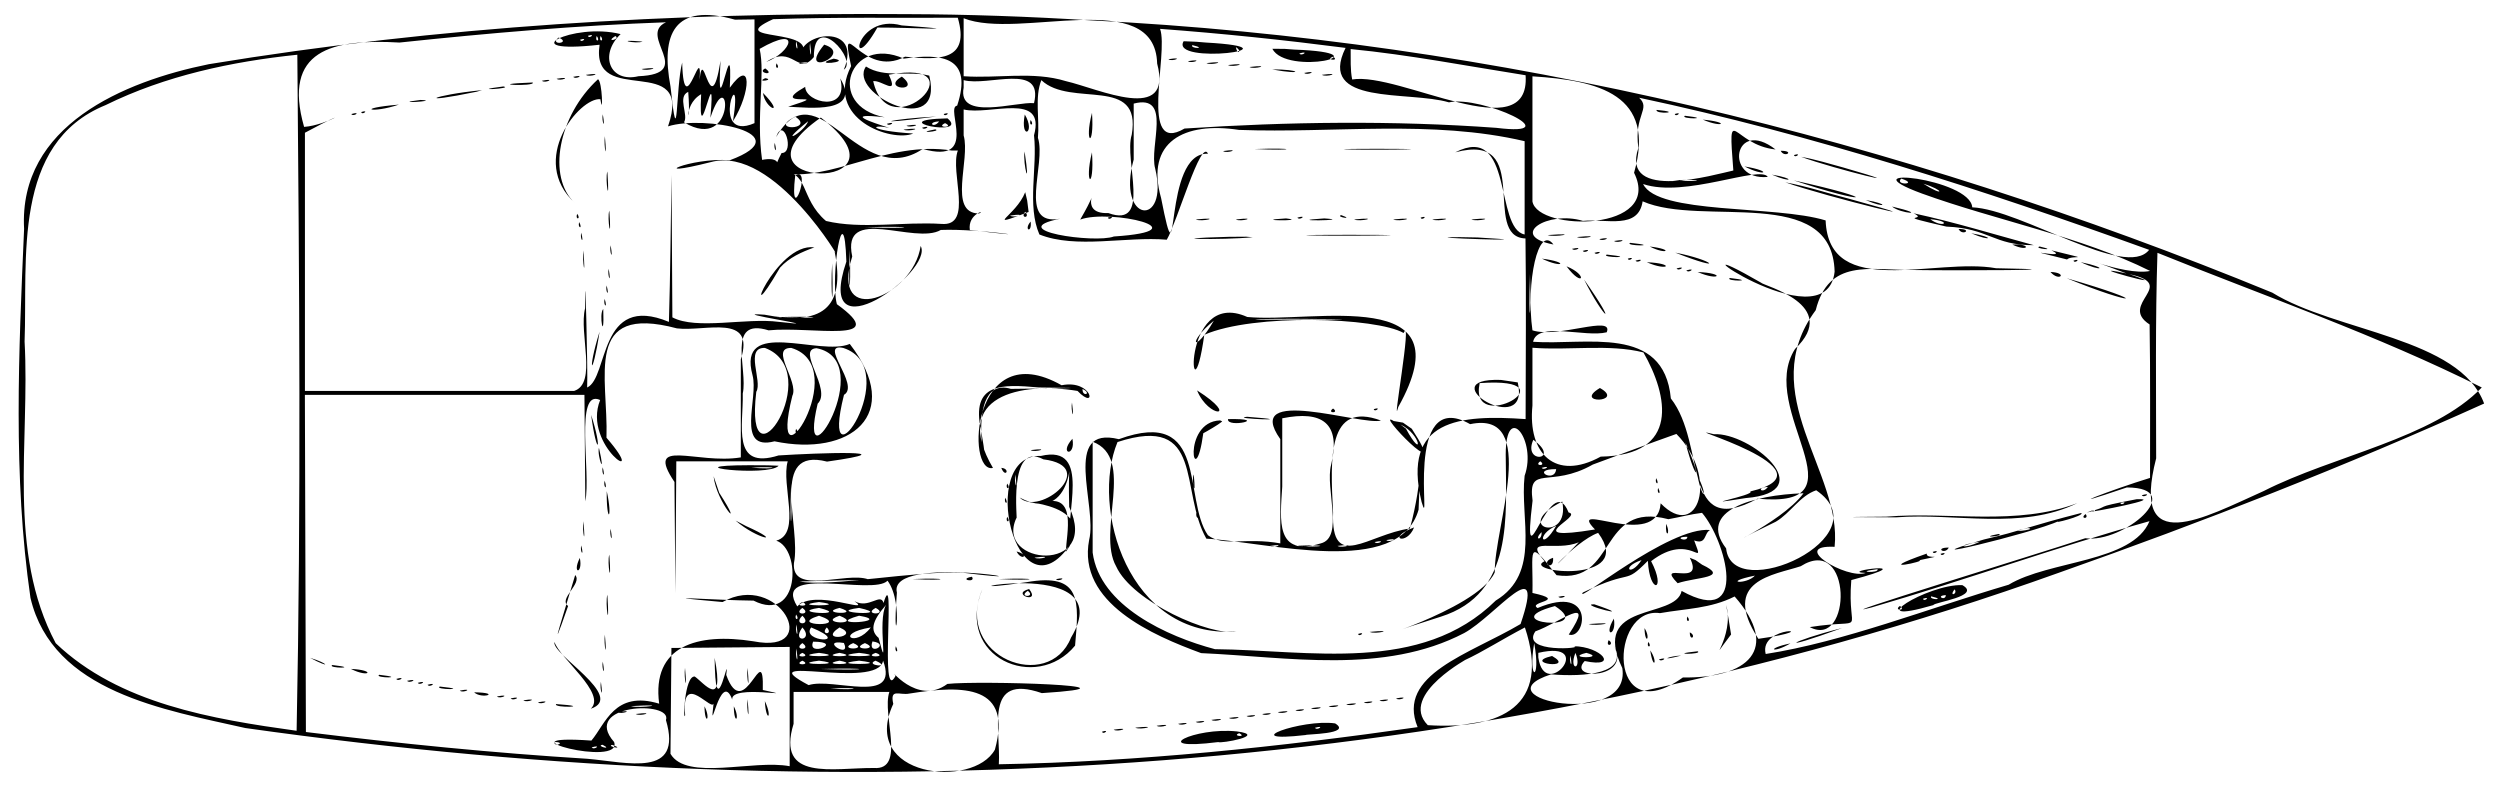 <?xml version="1.0" encoding="UTF-8" standalone="no"?>
<!-- Created with Inkscape (http://www.inkscape.org/) -->

<svg
   version="1.1"
   id="svg3333"
   width="1279"
   height="404"
   viewBox="0 0 1279 404"
   sodipodi:docname="BlankB473.svg"
   inkscape:version="1.1.2 (0a00cf5339, 2022-02-04)"
   xmlns:inkscape="http://www.inkscape.org/namespaces/inkscape"
   xmlns:sodipodi="http://sodipodi.sourceforge.net/DTD/sodipodi-0.dtd"
   xmlns="http://www.w3.org/2000/svg"
   xmlns:svg="http://www.w3.org/2000/svg">
  <defs
     id="defs3337" />
  <sodipodi:namedview
     id="namedview3335"
     pagecolor="#ffffff"
     bordercolor="#666666"
     borderopacity="1.0"
     inkscape:pageshadow="2"
     inkscape:pageopacity="0.0"
     inkscape:pagecheckerboard="0"
     showgrid="false"
     inkscape:zoom="1.7050174"
     inkscape:cx="121.40638"
     inkscape:cy="182.40283"
     inkscape:window-width="1920"
     inkscape:window-height="1008"
     inkscape:window-x="1920"
     inkscape:window-y="0"
     inkscape:window-maximized="1"
     inkscape:current-layer="g3339" />
  <g
     inkscape:label="Image"
     id="g3339"
     style="display:inline">
    <path
       id="path3362"
       style="display:inline;fill:#000000"
       d="M 463.936,7.23 C 344.494,6.338 224.697,13.392 106.798,32.847 63.409,41.643 9.46,64.232 12.327,117.098 c -2.738,62.763 -5.775,126.45 3.26,188.775 11.356,48.318 68.915,57.257 109.913,66.586 309.715,43.854 632.109,26.705 928.06,-79.53 73.487,-25.943 146.37,-54.413 217.319,-86.478 -12.461,-33.8 -75.883,-36.648 -108.374,-56.73 C 970.275,70.759 765.734,20.702 557.866,10.4 526.593,8.467 495.27,7.328 463.936,7.23 Z M 490,9.078 C 496.416,31.123 480.496,30.831 463.037,29 440.885,40.81 429.252,5.063 435.43,33.822 421.604,60.848 456.17,72.963 467.229,68.311 443.829,66.831 445.106,63.347 454.912,65.405 446.455,62.726 430.422,57.496 452.635,60 c -30.835,-5.955 -17.966,-42.463 9.787,-30 19.997,-2.931 35.395,-0.643 27.262,24.051 -6.493,0.754 11.544,30.349 -17.616,22.154 -32.876,21.927 -53.691,-42.728 -75.033,-6.025 3.875,-11.263 9.734,8.293 2.828,8.102 -8.902,16.988 6.336,0.467 -9.979,3.506 -3.15,-22.195 1.696,-43.716 -1.25,-56.787 21.89,-12.527 16.208,1.788 3.365,6.699 13.619,-9.256 16.058,7.502 24.367,-2.507 -0.051,-23.873 22.757,1.609 15.326,6.465 C 441.722,11.769 408.743,16.036 409.393,29.312 421.003,13.558 369.033,21.915 395.5,9.816 426.981,8.709 458.503,9.23 490,9.078 Z m 3,0.252 C 521.34,20.682 590.898,-7.348 592,32.52 600.266,63.564 561.99,45.338 545.336,41.521 528.501,36.315 510.392,40.224 493,39 c 0,-9.89 0,-19.78 0,-29.67 z M 386,9.92 C 386,27.613 386,45.307 386,63 361.983,73.459 380.596,26.41 375.008,62 384.259,47.2 384.87,28.823 373.37,44.87 375.042,9.58 366.307,70.416 368.629,31.094 362.987,66.319 359.389,15.29 357.5,46 360.584,13.14 349.955,66.578 349,32 345.631,44.806 347,81.675 343.019,44.221 338.072,17.684 344.613,1.228 376.034,10.064 379.356,10.016 382.678,9.968 386,9.92 Z M 340.732,11.4 C 325.807,18.225 356.423,37.749 326.607,39 c -14.487,3.492 -20.294,-10.831 -9.105,-21.555 -24.564,-6.198 -56.543,10.59 -10.752,5.443 -4.955,33.046 48.51,2.757 35.008,41.76 18.273,-5.868 68.609,3.549 31.619,17.334 -20.606,-1.571 -44.123,9.678 -9.695,0.945 32.81,-8.97 68.795,54.364 63.308,45.716 5.953,29.661 -7.129,37.975 -35.86,32.358 -22.261,-1.658 38.008,7.146 7.27,3.662 -16.661,-2.214 -42.015,4.269 -54.415,-2.304 -0.146,-24.286 -0.291,-48.572 -0.435,-72.858 -0.428,25.059 -0.586,50.126 -1.33,75.178 -36.187,-15.051 -30.722,28.547 -41.834,33.572 0.462,-7.518 -1.262,-72.625 -1.044,-40.539 -3.298,12.663 6.372,38.397 -5.625,42.289 -45.905,0 -91.81,0 -137.716,0 0,-44.031 0,-88.061 0,-132.092 27.268,-14.715 11.876,-3.842 -0.428,-2.99 C 144.335,25.55 169.935,19.77 204.384,21.766 249.705,16.97 295.183,13.008 340.732,11.4 Z M 461.312,13 C 437.179,6.39 433.409,41.353 448.872,14.093 464.733,14.016 500.555,15.934 461.312,13 Z M 593.5,14.764 c 31.714,2.361 63.356,5.661 94.895,9.736 -14.746,29.705 32.215,21.742 52.877,27.865 16.624,-3.648 62.669,17.813 24.202,13.034 C 712.552,61.542 658.875,62.283 606,65.762 582.383,79.686 598.023,27.498 593.5,14.764 Z m -292.688,3.553 c 4.383,-1.431 0.431,1.928 0,0 z m 4.467,0.062 c 2.204,2.951 -1.216,3.297 0,0 z m 2,0 c 2.204,2.951 -1.216,3.297 0,0 z m 7.539,0.057 c 3.027,1.593 -5.747,3.646 0,0 z m -29.006,0.762 c 6.873,3.013 -5.268,4.157 0,0 z m 11,1.119 c 4.383,-1.431 0.431,1.928 0,0 z m 110.555,0.727 c 1.663,6.61 -0.855,3.127 0,0 z m 198.182,0.047 c -7.358,12.346 62.713,3.516 11.363,0.674 l -4.946,-0.409 -6.417,-0.265 z m -276.82,0.18 c -15.401,-1.361 -3.226,1.391 0,0 z m 85.693,0.654 c 1.505,11.201 -0.807,3.949 0,0 z m 7.24,0.92 c -14.558,17.625 15.716,4.886 0,0 z M 610,23.086 c 8.248,1.937 -1.418,1.901 0,0 z m 22.27,1.025 c 3.501,2.215 0.628,4.205 0,0 z m 18.656,0.854 c 7.28,14.032 59.583,2.156 11.211,0.405 l -4.988,-0.374 -6.223,-0.031 z M 691,25.096 c 29.943,2.928 59.709,8.711 89.5,13.404 2.594,38.223 -64.573,-1.852 -88.732,2.158 C 690.758,35.505 691.065,30.292 691,25.096 Z m -26.25,2.242 c 5.507,-1.622 1,1.749 0,0 z M 152.115,28 C 153.102,143.264 154.073,258.638 151.75,373.867 108.739,367.889 60.993,360.064 28.505,329.056 3.479,282.012 15.397,225.96 12.576,174.697 14.175,132.632 6.023,73.308 54.047,53.757 84.621,38.726 118.416,31.516 152.115,28 Z m 529.943,1 c 3.58,2.596 -4.736,1.523 0,0 z M 426.5,30 c -12.874,3.899 10.051,1.733 0,0 z m 171.262,0.293 c 1.814,1.544 8.768,-1.455 0,0 z m 10,1 c 1.814,1.544 8.768,-1.455 0,0 z m 9.488,0.99 c 2.407,1.48 12.204,-1.464 0,0 z m -208.488,0.01 c 8.768,-1.455 1.814,1.544 0,0 z m -11.482,0.086 c -1.216,3.297 2.205,2.951 0,0 z m 230.971,0.904 c 2.407,1.48 12.204,-1.464 0,0 z m -185.223,0.742 c -9.708,13.861 40.475,37.973 32.381,4.672 -10.612,-2.672 -22.795,1.425 -32.381,-4.672 z M 639.25,34.283 c 2.407,1.48 12.204,-1.464 0,0 z M 391.5,35 c -4.747,2.293 5.684,4.105 0,0 z m -63.25,0.283 c 2.407,1.48 12.204,-1.464 0,0 z m 322.652,0.264 c 17.11,3.094 14.176,-0.226 0,0 z M 667.25,37.311 c 1.487,1.607 7.745,-1.555 0,0 z m -212.557,0.91 c 47.787,-8.857 0.09,38.769 -7.967,3.303 4.254,-0.711 13.358,8.015 7.967,-3.303 z m 221.57,0.062 c 2.299,1.477 10.973,-1.42 0,0 z M 299.75,38.295 c 1.951,1.532 9.976,-1.505 0,0 z M 784,39.051 c 33.977,2.122 63.423,9.369 51.989,49.344 C 850.994,118.611 786.785,118.564 784,103.073 c 0,-21.341 0,-42.682 0,-64.023 z m -322.619,0.146 c -11.28,6.469 10.673,8.433 0,0 z m -168.111,0.109 c 1.28,1.658 6.591,-1.48 0,0 z M 391.5,40 c -5.247,2.374 5.282,0.864 0,0 z m 38.373,0.115 c 4.569,17.702 -17.784,12.588 -17.938,4.314 -20.366,11.574 17.005,1.966 -8.68,10.157 10.729,0.516 37.541,3.743 26.617,-14.471 z m -145.111,0.178 c 1.814,1.544 8.768,-1.455 0,0 z m 21.164,0.252 c -20.31,18.666 -26.261,50.082 -11.739,63.392 -24.159,-22.095 2.424,-54.27 12.964,-53.187 1.431,9.855 1.046,-9.144 -1.225,-10.205 z M 493,41 c 12.535,3.394 41.065,-9.209 36,11.784 -8.889,-0.931 -39.315,9.267 -36,-7.927 v -2.642 z m 39.75,0.002 C 547.824,55.327 584.238,38.308 579,68.91 574.875,82.035 589.416,117.14 567.023,109 c -17.798,0.783 -0.797,-20.097 -14.382,3.338 15.095,-5.614 63.569,5.577 17.21,8.65 -9.569,3.658 -57.178,-3.137 -27.422,-9.101 -22.24,4.1 -6.977,-28.048 -11.428,-41.387 C 531.905,60.97 529.27,49.75 532.75,41.002 Z m -255.5,0.309 c 1.487,1.607 7.745,-1.555 0,0 z m -4.75,0.889 c -27.039,1.015 2.044,2.27 0,0 z m -15,2.033 c -19.29,2.461 5.875,1.033 0,0 z m -10.889,1.877 c -26.049,2.593 -34.704,7.464 -2.719,0.801 z M 352.098,47 c 1.769,22.306 -3.826,7.137 6.605,1.194 -1.683,33.514 7.838,-23.488 4.72,12.079 10.029,-30.678 13.954,18.683 -13.507,2.315 C 352.432,58.85 346.331,49.515 352.098,47 Z m 38.246,0.539 c 1.075,8.343 11.776,12.103 0,0 z M 838.582,50 C 927.453,68.965 1014.127,96.947 1099.5,127.822 1087.405,143.179 1034.304,107.172 1009,106.068 1008.07,91.287 943.114,84.273 983.327,99.037 1021.605,112.906 1064.797,121.015 1100,138.621 c -13.6,2.903 -47.292,-12.279 -12.114,1.27 -28.043,-5.87 29.33,9.728 1.505,0.384 25.541,5.388 -5.941,15.229 10.348,25.721 0.434,26.165 0.168,52.336 0.225,78.504 -19.335,5.902 -50.585,18.009 -11.875,4.877 31.533,0.165 -1.692,28.727 -21.261,25.984 -24.495,8.107 -136.623,42.456 -109.303,35.402 47.599,-13.883 94.558,-30.833 142.159,-44.137 -8.752,21.232 -51.376,19.988 -72.045,32.515 -40.784,12.013 -84.579,29.247 -124.31,35.442 -3.856,-15.215 33.534,-12.933 -3.75,-7.762 -19.608,-30.036 8.086,-32.621 21.668,-37.141 26.53,-16.753 26.323,42.65 4.624,31.139 30.843,-4.813 18.849,5.397 21.253,-24.055 39.512,-10.466 -8.176,-4.267 7.375,-3.645 -9.595,3.503 -39.491,-14.422 -15.912,-13.375 4.013,-38.041 -41.245,-78.52 -9.662,-121.053 6.658,-26.463 27.488,-20.528 49.234,-20.559 20.651,0.365 95.699,0.063 42.987,-0.906 -31.064,-5.608 -85.56,16.399 -87.154,-24.455 -25.746,-7.9 -85.856,-2.949 -93.374,-18.619 21.44,7.301 59.896,-9.831 63.789,-3.636 -22.594,2.129 -17.468,-30.635 3.974,-14.046 -22.088,-2.294 -24.456,-25.778 -21.603,10.765 -8.885,1.878 -57.902,16.386 -48.584,-11.579 C 835.815,58.711 844.726,55.768 838.582,50 Z m -623.391,1.129 c -17.311,2.123 11.16,0.533 0,0 z M 580,53 c 19.875,-5.113 7.766,21.757 11,33.284 7.301,30.363 -20.112,27.934 -11,-4.677 C 580,72.072 580,62.536 580,53 Z m -375.924,0.518 c -23.112,1.946 -13.762,4.708 0,0 z M 493,56 c 13.221,3.183 42.136,-9.329 36,13.211 1.809,16.57 -3.664,35.976 2.75,50.752 18.829,7.506 44.386,0.881 65.174,2.672 C 602.286,113.564 614.45,70.387 618,78.656 594.267,77.444 603.998,152.021 594.016,101.313 585.799,72.513 605.894,62.135 633.833,66.459 682.398,68.267 732.386,61.069 780,72.232 c 0,15.91 0,31.819 0,47.729 -15.486,-3.047 -5.551,-57.427 -35.5,-42.023 40.387,-10.815 12.952,43.273 35.936,44.062 0.444,30.8 0.068,61.607 0.064,92.41 -33.694,-2.346 -63.463,0.033 -53.219,42.362 5.641,19.198 -9.86,-59.501 24.842,-39.772 35.67,-7.471 12.192,53.185 12.592,75.789 -8.51,19.997 -82.098,39.816 -27.592,22.707 37.526,-11.851 33.333,-51.35 33.199,-82.94 0.037,-27.762 16.175,-7.221 9.671,10.866 -2.526,22.089 8.56,49.686 -14.766,63.828 -38.23,37.663 -95.491,25.337 -143.666,24.867 C 597.293,325.709 562.605,309.979 559,282.685 c 0,-18.895 0,-37.79 0,-56.685 22.141,8.329 1.902,45.757 12.02,63.75 8.244,18.179 48.448,35.868 61.48,33.312 -55.56,3.866 -74.68,-63.509 -60.782,-96.914 44.738,-14.608 31.56,24.97 45.454,49.439 30.781,1.543 98.556,20.44 108.572,-14.834 1.389,-40.306 2.455,-14.646 -4.485,9.64 -21.312,2.956 -40.358,22.353 -39.259,-8.248 -1.458,-27.916 -2.916,-57.13 24.5,-47.004 -9.622,2.837 -71.313,-18.485 -51.5,9.516 0,17.78 0,35.561 0,53.341 -17.675,-3.224 -29.234,1.923 -37.045,-4.195 -12.844,-18.721 0.441,-65.893 -45.551,-49.121 -29.501,-7.27 -10.848,34.228 -15.201,51.526 -6.197,32.21 32.643,48.869 57.297,57.929 44.368,1.952 93.487,11.156 134.588,-10.271 15.94,-8.688 42.013,-43.263 28.828,-4.615 -26.007,15.403 -63.742,25.821 -52.667,52.755 C 654.274,382.164 582.725,389.725 511,391 c 1.128,-17.843 -7.959,-46.774 22,-36.402 58.933,-3.812 -32.687,-6.499 -48.324,-4.705 -15.838,11.734 -30.697,-9.916 -26.491,-4.143 -8.498,16.076 0.41,-58.985 -6.174,-37.258 -1.469,-5.457 -7.466,3.219 -14.876,-0.939 9.787,7.073 -20.653,-6.725 -29.261,2.697 -13.342,-21.567 38.822,-5.353 46.196,-13.168 8.985,12.157 2.071,41.38 4.784,6.091 -5.044,-20.591 91.262,-3.079 33.825,-10.162 -24.718,-1.149 -67.733,7.455 -83.538,4.48 8.271,-0.341 44.302,-0.904 35.075,-1.106 -11.341,-4.099 -39.385,8.397 -38.038,-8.313 3.839,-18.172 -12.997,-59.605 16.933,-51.916 43.55,-6.183 -5.069,-4.422 -24.801,-3.158 C 374.02,240.618 380.378,217.588 380,201.293 382.725,188.851 371.302,162.26 393.211,169 c 21.747,-2.214 63.69,7.387 34.93,-13.375 -3.589,-13.955 3.687,-58.318 4.859,-21.772 -16.986,49.929 45.056,4.765 38.01,-8.015 -3.913,26.454 -46.688,42.527 -35.01,5.378 -5.717,-26.791 31.988,-5.748 45.324,-13.571 20.006,-0.829 57.536,5.198 14.839,0.036 -1.194,-8.47 8.844,-10.46 4.696,-8.446 C 484.746,109.015 496.563,81.689 493,69.289 493,64.859 493,60.43 493,56 Z m 354.5,0.219 c -0.845,2.425 14.491,1.316 0,0 z m -662.688,1.098 c 0.431,1.928 4.383,-1.431 0,0 z m 373.854,0.391 c -4.165,15.891 1.311,18.647 0,0 z m -75.854,0.609 c 0.431,1.928 4.383,-1.431 0,0 z m 374,0 c 0.431,1.928 4.383,-1.431 0,0 z M 179.75,58.338 c 1,1.749 5.507,-1.622 0,0 z m 128.65,0.145 c -0.824,3.49 1.55,8.939 0,0 z m 215.875,0.088 c -2.538,13.579 5.856,9.674 0,0 z M 862,59.219 c -2.927,1.793 15.244,1.754 0,0 z m -383,0.398 c -22.766,1.069 -37.884,4.912 0,0 z m -72.174,0.047 c 10.724,7.007 -14.751,7.451 0,0 z m 13.107,0.49 c 51.485,39.465 -52.818,36.716 0,0 z m 64.828,0.398 c -34.638,0.782 11.726,10.071 0,0 z m 386.389,0.643 c 10.139,4.446 14.328,1.333 0,0 z M 527.279,61.379 c -1.216,3.297 2.205,2.951 0,0 z m -113.826,0.625 c -2.026,5.85 -16.989,13.717 0,0 z m 67.014,0.109 c -2.887,3.919 -6.43,0.258 0,0 z M 483.5,63 c 5.269,2.479 -5.269,2.479 0,0 z m -29.75,0.338 c 1,1.749 5.507,-1.622 0,0 z m 10,0.957 c 1.951,1.532 9.976,-1.505 0,0 z m 8,1.043 c 1,1.749 5.507,-1.622 0,0 z m 6.75,0.832 c -11.65,2.257 3.721,1.128 0,0 z m -16.25,0.113 c 2.407,1.48 12.204,-1.464 0,0 z m -152.801,3.381 c -0.749,5.343 1.379,14.375 0,0 z m 86.918,3.379 c -0.855,3.127 1.663,6.61 0,0 z M 687.25,76.252 c 4.178,0.809 62.764,-0.051 17.75,-0.123 l -9.457,0.031 z m -45.5,0.004 c 21.816,0.98 21.886,-0.801 0,0 z M 490.045,77 c -4.263,11.066 8.274,39.072 -8.471,37.548 -19.377,-1.214 -40.885,2.841 -58.997,-1.501 -13.68,-11.622 -8.629,-26.608 -23.465,-24.648 25.618,5.196 54.449,-16.649 87.803,-11.39 l 2.642,-0.007 z M 911,77.141 c 1.936,3.915 7.603,-0.042 0,0 z m -285.25,0.154 c 1.951,1.532 9.976,-1.505 0,0 z M 524.18,77.5 c -1.051,6.828 3.273,21.542 0,0 z m 34.475,0.414 c -4.152,16.776 1.374,19.745 0,0 z m 359.158,1.402 c 0.431,1.928 4.383,-1.431 0,0 z m 3.615,0.922 c 17.363,6.322 63.707,17.61 21.508,5.427 -7.14,-1.912 -14.208,-4.164 -21.508,-5.427 z M 892.5,85.143 c 10.497,5.506 14.918,2.505 0,0 z m -581.77,2.578 c -1.374,3.821 1.385,20.151 0,0 z m 595.746,1.615 c 10.374,4.556 12.382,2.03 0,0 z m -499.652,0.49 c 9.051,-5.374 -3.23,28.013 0,0 z m 565.852,1.547 c 9.511,3.066 -3.76,3.594 0,0 z M 855.75,92.26 c 16.603,-0.843 16.501,1.032 0,0 z m 61.922,0.016 c 38.026,12.791 46.428,10.228 0,0 z m -4.285,1.006 c 20.996,7.464 89.722,24.131 32.991,8.507 -10.996,-2.805 -21.814,-6.473 -32.991,-8.507 z M 984,94.002 c 10.877,3.275 10.913,7.026 0,0 z m -459.494,4.316 c -4.754,12.225 -21.973,19.032 1.732,10.123 l -0.73,-5.838 z m 429.971,4.018 c 10.374,4.556 12.382,2.03 0,0 z M 840.373,103 c 30.453,13.382 97.044,-8.978 98.218,35.994 -4.296,38.804 -93.159,-26.418 -37.652,5.612 1.079,1.607 41.123,11.281 17.399,33.928 -19.936,31.04 37.673,81.973 -19.177,76.597 -39.19,21.116 -25.892,-27.722 -44.353,-51.286 -3.578,-38.159 -43.587,-27.051 -70.478,-28.984 2.239,-10.615 26.523,-2.068 37.67,-4.86 3.779,-9.15 -24.955,3.272 -38,-1 -3.406,-24.396 2.929,-54.44 10.756,-43.914 -23.506,-4.464 -2.903,-17.57 15.045,-12.086 12.264,-1.119 28.407,4.518 30.572,-10 z m 127.592,2.658 c 4.273,3.777 19.758,4.683 0,0 z M 311.732,107.75 c -1.359,3.757 1.354,18.879 0,0 z M 524.5,108.334 c 2.923,3.48 -2.923,3.48 0,0 z m 454.516,0.787 c 8.348,4.099 -12.537,0.072 16.783,6.811 21.786,0.868 23.974,9.605 44.702,9.501 -20.451,-5.571 -40.762,-11.817 -61.484,-16.313 z m -683.736,0.258 c -1.216,3.297 2.205,2.951 0,0 z m 390.912,0.691 c -3.365,0.833 7.353,2.636 0,0 z M 516.75,110.295 c 9.976,-1.505 1.951,1.532 0,0 z m 50.062,1.021 c 0.431,1.928 4.383,-1.431 0,0 z m 160,0 c 0.431,1.928 4.383,-1.431 0,0 z m -63.062,0.021 c 1,1.749 5.507,-1.622 0,0 z m -5.83,0.402 c -19.709,1.139 12.258,1.434 0,0 z m 19.533,0.002 c -23.478,1.549 16.827,1.044 0,0 z M 987.5,112.154 c 11.822,0.998 6.566,4.882 0,0 z m -375.75,0.123 c 2.86,1.427 14.43,-1.416 0,0 z m 81,0 c 2.86,1.427 14.43,-1.416 0,0 z m 20,0 c 2.86,1.427 14.43,-1.416 0,0 z m 20,0 c 2.86,1.427 14.43,-1.416 0,0 z m 20,0 c 2.86,1.427 14.43,-1.416 0,0 z m -120.5,0.006 c 2.408,1.474 12.204,-1.457 0,0 z m -104.973,1.074 c -3.786,4.327 0.764,6.333 0,0 z m -230.971,0.244 c -0.977,3.085 2.04,3.948 0,0 z m 146.496,2.652 c 27.218,-0.771 25.61,0.952 0,0 z M 1002,117.141 c 1.935,3.915 7.603,-0.042 0,0 z m -704.633,1.902 c -0.855,3.127 1.663,6.61 0,0 z m 711.109,0.293 c 10.374,4.556 12.382,2.03 0,0 z M 667.818,120.25 c 6.608,0.815 77.63,-0.092 23.131,-0.118 -7.711,0.002 -15.421,0.026 -23.131,0.118 z m 123.959,0.016 c 3.678,1.36 17.621,-1.332 0,0 z m -163.08,0.891 c -38.998,1.058 -3.496,1.765 12.219,0.205 l -3.417,-0.269 z M 806.75,121.277 c 2.86,1.427 14.43,-1.416 0,0 z m -59.75,0.049 c -29.289,0.008 53.659,2.712 8.912,0.162 L 747,121.326 Z m 71.25,0.984 c 1.487,1.607 7.745,-1.555 0,0 z m 7.512,0.982 c 1.814,1.544 8.768,-1.455 0,0 z M 834,124.236 c -3.389,1.683 17.092,1.793 0,0 z m 195.5,0.904 c 8.685,4.15 9.916,-0.718 0,0 z m -717.1,0.342 c -0.824,3.49 1.55,8.939 0,0 z M 1043.5,126.115 c -3.899,1.017 10.554,2.445 0,0 z m -199.5,0.002 c 8.645,4.486 12.773,1.48 0,0 z m -427.348,0.443 c -20.037,-2.855 -39.43,48.081 -17.616,10.391 4.704,-5.224 11.174,-8.059 17.616,-10.391 z m 387.617,0.746 c 1.28,1.658 6.591,-1.48 0,0 z M 434.744,127.75 c 0.781,24.529 -0.953,24.47 0,0 z M 1049.5,128.062 c 11.187,5.411 -23.06,-2.948 7.978,4.683 2.763,-2.614 14.591,0.967 -7.978,-4.683 z m -751.039,0.043 c -0.727,5.159 1.333,17.181 0,0 z M 809.75,128.338 c 1,1.749 5.507,-1.622 0,0 z m 47.281,0.904 c 26.374,10.401 19.723,3.772 0,0 z m -41.281,0.096 c 1,1.749 5.507,-1.622 0,0 z m 288,0.004 c 55.448,22.453 112.483,42.103 165.928,68.89 -24.969,26.096 -75.924,34.828 -111.574,52.983 -30.234,13.528 -68.353,34.941 -55.013,-16.738 -0.01,-35.041 -0.472,-70.11 0.659,-105.135 z M 822,130.236 c -3.389,1.683 17.092,1.793 0,0 z m -33.174,2.076 c 10.731,5.238 14.248,1.814 0,0 z m 43.986,0.004 c 0.431,1.928 4.383,-1.431 0,0 z m 228,1 c 0.431,1.928 4.383,-1.431 0,0 z M 836.75,133.338 c 1,1.749 5.507,-1.622 0,0 z m 227.75,0.777 c 11.214,5.319 14.268,2.896 0,0 z m -222,0.041 c 11.17,4.938 14.71,0.588 0,0 z m -416.756,0.545 c -1.035,14.453 0.825,30.078 0,0 z m 375.682,1.541 c 8.439,11.33 11.209,4.519 0,0 z m 56.324,1.096 c 1,1.749 5.507,-1.622 0,0 z m -546.35,0.145 c -0.824,3.49 1.55,8.939 0,0 z M 862.75,138.338 c 1,1.749 5.507,-1.622 0,0 z m 186.25,0.789 c 4.592,5.329 9.192,0.412 0,0 z m -180.5,0.029 c 11.17,4.938 14.71,0.588 0,0 z m -85.756,1.041 c 0.773,25.59 -0.935,27.419 0,0 z M 885,142.219 c -2.927,1.793 15.244,1.754 0,0 z m 172.328,0.119 c 35.75,14.685 44.601,12.849 0,0 z M 810.402,143 c 10.172,20.381 18.377,26.242 0,0 z m -500.035,3.043 c -0.855,3.127 1.663,6.61 0,0 z m -1.01,6.857 c -0.948,3.312 1.743,5.587 0,0 z m -0.729,5.184 c -2.489,2.394 0.668,18.646 0,0 z m 329.484,4.084 c -35.012,-15.717 -29.103,59.715 -21.992,9.113 25.2,-11.034 88.241,-8.907 101.957,-0.922 4.705,-9.756 -6.37,51.625 -2.718,37.856 35.246,-62.898 -43.507,-42.789 -77.247,-46.048 z m -240.811,0.086 c 26.047,-0.779 24.297,0.961 0,0 z M 644.818,163.25 c 19.43,-0.465 69.602,0.339 21.682,0.291 0.519,-0.212 -33.63,0.331 -21.682,-0.291 z M 621,164.072 c -10.23,17.59 -14.055,11.427 0,0 z M 346.328,168 c 14.392,1.783 40.269,-7.919 32.672,15.853 0,16.716 0,33.431 0,50.147 -22.537,3.709 -49.49,-10.535 -33.94,12.568 0.156,18.977 0.312,37.954 0.468,56.932 0.158,-22.5 0.315,-45 0.473,-67.5 19,0 38,0 57,0 -3.526,12.147 7.262,36.944 -5.872,40.602 12.914,4.249 12.077,42.69 -11.62,30.676 -19.326,-0.163 -57.718,-3.032 -15.854,0.717 28.567,-16.175 51.935,27.128 15.852,20.1 -28.956,-4.56 -52.197,2.454 -48.271,31.911 -22.894,-6.967 -27.501,10.427 -34.675,18.872 -50.322,-3.527 16.395,14.269 11.61,0.728 -17.097,-19.41 30.092,-21.412 26.525,-11.2 8.813,29.788 -19.779,21.532 -40.294,19.779 C 252.297,385.223 204.326,380.413 156.5,374.5 156.326,317 156.151,259.5 155.977,202 c 47.674,0 95.349,0 143.023,0 0.148,18.167 0.297,36.333 0.447,54.5 2.969,-14.674 -5.687,-58.021 7.585,-51.858 -9.459,23.623 26.208,45.829 3.245,19.291 1.017,-31.06 -12.209,-68.8 36.051,-55.933 z m -39.592,1.709 c -6.45,20.592 -3.803,25.065 0,0 z m 128.014,6.246 c -15.213,6.563 -57.836,-13.852 -49.75,16.029 3.208,11.809 -8.929,38.996 11.25,33.795 38.506,8.086 66.546,-13.531 38.5,-49.824 z M 784,177.91 c 18.65,1.48 39.31,-2.05 56.772,2.394 12.696,22.098 18.826,52.674 -21.846,53.304 -23.169,12.731 -37.43,-1.463 -34.925,-26.14 0,-9.853 0,-19.706 0,-29.559 z M 391.342,178 c 32.012,11.983 -10.881,76.922 -4.435,22.45 3.348,-5.42 -6.163,-22.851 4.435,-22.45 z m 13.488,0 c 32.394,9.624 -12.738,77.641 0.531,24.5 3.555,-7.224 -11.944,-24.658 -0.531,-24.5 z m 26.574,0 c 32.36,10.518 -12.972,76.99 0.383,24 8.424,-4.931 -13.436,-26.774 -0.383,-24 z m -13.643,0.141 c 32.456,6.278 -10.592,75.407 0.561,28.377 7.508,-7.271 -11.296,-27.903 -0.561,-28.377 z m 350.057,16.219 c -37.239,-1.177 15.526,31.079 8.67,1.273 l -8.67,-1.273 z M 757,196 c 49.343,-3.477 -5.91,27.596 0,0 z m -213.893,1.092 C 497.009,170.988 493.975,242.628 508,239.397 486.246,202.41 522.471,195.218 551.261,200 c 10.26,10.685 7.76,-6.091 -8.153,-2.908 z M 531.5,198.229 c 35.635,0.344 4.414,0.432 -14.319,0.719 -28.212,-8.437 -6.844,69.508 -15.22,21.457 -5.556,-24.716 10.563,-23.873 29.539,-22.176 z M 818.514,198.5 c -14.135,8.447 13.206,7.391 0,0 z M 553.818,199 c 5.196,2.419 -0.254,4.389 0,0 z m 58.607,0.736 c 5.835,14.477 22.431,14.289 0,0 z m -64.004,6.188 c -0.807,3.949 1.505,11.201 0,0 z M 682,209 c -3.587,2.555 3.587,2.555 0,0 z m 20.812,0.316 c 0.431,1.928 4.383,-1.431 0,0 z m -400.389,2.926 c 2.926,22.025 6.013,18.578 0,0 z M 638,213.219 c -10.129,0.994 30.792,2.401 0,0 z M 656,214 c 20.382,-4.122 30.163,2.357 25,23.78 -3.167,12.002 6.79,37.126 -5.284,40.22 -23.318,7.058 -20.82,-11.7 -19.716,-29.064 0,-11.645 0,-23.29 0,-34.936 z m -27.75,0.418 c -0.787,4.831 22.272,-0.447 0,0 z m -4.039,0.658 c -20.187,0.713 -13.063,39.517 -8.553,6.248 -9.708,5.909 11.709,-5.987 9.398,-5.875 z m 88.783,0.316 c -10.776,-6.851 30.136,35.827 9.271,3.955 l -4.497,-3.13 z m 3.492,1.787 c 10.695,5.021 11.87,18.943 2.803,2.143 z m -309.207,2.199 c -1.216,3.297 2.205,2.951 0,0 z M 857.643,222 c 21.953,22.264 11.127,55.168 -8.047,35.5 -1.872,24.664 -48.85,-2.311 -33.596,13.373 -40.419,6.637 -5.269,-6.92 -13.506,-8.695 -9.38,-23.521 -24.205,41.628 -18.434,-6.042 -2.523,-18.902 8.922,-6.017 30.824,-18.473 C 829.123,232.405 843.337,227.075 857.643,222 Z m 19.24,0.148 c -23.572,-5.651 65.038,18.341 18.548,29.282 2.971,1.906 -31.401,8.023 -2.338,3.39 39.319,-3.174 1.934,-33.768 -16.209,-32.672 z m -328.236,2.32 c -7.306,8.168 1.833,9.519 0,0 z M 784.434,225 c 14.564,10.509 -5.625,12.714 0,0 z m 77.818,1.414 c 8.554,18.709 5.775,21.752 0,0 z m -555.842,2.662 c -1.084,4.356 3.777,16.427 0,0 z m 220.854,1.207 c 2.299,1.477 10.973,-1.42 0,0 z m 5.205,2.984 c -32.903,-1.278 -12.563,85.86 15.245,45.071 -3.547,-13.864 11.475,-51.415 -15.245,-45.071 z M 533.812,235 c 29.132,3.645 -2.027,29.564 -12.183,19.548 32.444,17.106 24.107,-41.969 25.37,4.771 16.102,34.453 -38.398,30.045 -27.006,5.682 0.941,3.167 -4.789,-39.93 13.818,-30 z M 788,236 c 3.587,2.555 -3.587,2.555 0,0 z m -404.666,2 c -41.263,0.117 9.807,6.157 15.027,0.27 l -5.569,-0.216 z m -74.967,1.043 c -0.855,3.127 1.663,6.61 0,0 z m 75.92,0.217 c 15.425,-0.868 13.739,1.081 0,0 z m 404.463,0.078 c 5.507,-1.622 1,1.749 0,0 z m -276.49,0.018 c 2.097,5.517 4.891,0.402 0,0 z M 796.125,240 c -0.65,7.503 -13.644,-0.048 0,0 z m -185.402,2.75 c -1.427,2.86 1.416,14.43 0,0 z m -91.305,0.031 c 1.458,10.047 -0.793,4.223 0,0 z m 348.973,0.494 c 5.687,10.991 2.875,14.083 0,0 z M 365.068,243.625 c 1.434,13.741 16.957,30.365 2.887,8.471 z m 482.238,0.977 c -0.977,3.085 2.04,3.948 0,0 z m -537.949,1.299 c -0.948,3.312 1.743,5.587 0,0 z m 95.389,1.35 c 0.778,25.852 -0.951,25.796 0,0 z m 110.533,0.129 c -1.216,3.297 2.205,2.951 0,0 z m 389.188,1.734 c -2.887,3.919 -6.43,0.258 0,0 z m -56.16,0.488 c -0.977,3.085 2.04,3.948 0,0 z m 80.865,1.217 c 34.462,23.569 -43.065,59.067 -46.093,29.722 -14.891,-19.314 13.791,-27.355 39.599,-28.195 -11.516,15.895 -53.126,33.319 -14.178,14.562 7.544,-4.429 12.236,-13.198 20.672,-16.09 z m -618.762,0.438 c -0.234,17.018 3.249,14.656 0,0 z m 785.34,2.082 c 1,1.749 5.507,-1.622 0,0 z m -581.443,1.264 c -0.977,3.085 2.04,3.948 0,0 z m 578.816,0.789 c -25.38,4.829 -10.933,3.01 -25.551,6.725 3.089,-0.065 40.466,-7.301 25.551,-6.725 z m -293.869,1.201 c 4.307,21.654 -26.923,13.343 0,0 z m -187.947,0.01 c -0.977,3.085 2.04,3.948 0,0 z m -77.486,0.41 c -28.211,-0.141 32.361,-2.97 11.43,25.336 0.414,-9.848 5.756,-30.149 -11.43,-25.336 z m 550.992,0.305 c 4.383,-1.431 0.431,1.928 0,0 z m -22.078,0.086 c -31.007,11.833 -65.251,4.231 -97.797,6.916 -29,0.207 -16.402,0.291 4.984,0.349 30.811,-2.353 64.135,6.767 92.813,-7.265 z M 612.383,261 c -1.714,5.288 3.079,5.277 0,0 z m 457.43,0.316 c 4.383,-1.431 0.431,1.928 0,0 z m -199.066,1.053 c 11.924,13.741 24.849,59.458 -10.417,39.947 -3.091,14.923 -46.945,4.905 -30.358,39.483 4.888,31.415 -74.596,15.571 -36.471,3.201 16.994,1.372 40.365,-0.15 31.986,-14.86 10.29,17.142 -24.31,18.139 -14.759,8.044 17.888,3.805 8.633,-7.425 -5.666,-7.599 6.636,1.001 -27.461,3.87 -19.561,-7.584 12.388,-4.424 31.187,-19.733 17.064,1.639 8.702,2.854 13.874,-26.181 -15.93,-13.566 -5.501,-3.298 16.247,-3.632 -2.635,-7.714 0.466,-21.631 -3.391,-29.337 12.326,-9.096 31.029,4.739 21.239,-38.07 57.222,-28.638 5.748,-1.012 11.39,-2.575 17.198,-3.255 z m 194.029,0.074 c -25.578,6.473 -30.844,9.188 -49.775,13.553 -45.008,13.36 24.209,-2.9 38.738,-9.592 -5.735,2.233 13.181,-2.573 11.037,-3.961 z M 1067.059,263 c -3.434,2.334 1.907,2.88 0,0 z m -551.779,1.379 c -1.216,3.297 2.205,2.951 0,0 z m -138.943,1.953 c 11.212,9.763 25.715,11.955 5.344,2.803 z m -77.887,0.332 c -0.749,5.343 1.379,14.375 0,0 z m 553.945,1.324 c -0.654,7.506 2.6,5.525 0,0 z M 796.164,269 c -7.652,13.249 -10.357,4.439 0,0 z m -72.713,0.816 c -3.718,9.563 -14.767,5.603 0,0 z M 1037.5,270.141 c 5.972,0.872 -14.48,2.836 0,0 z m -725.1,0.342 c -0.824,3.49 1.55,8.939 0,0 z m 562.455,0.668 c -20.951,-2.015 -69.883,38.823 -65.059,31.976 26.369,-12.695 20.424,-3.255 33.25,-16.212 0.863,17.447 9.73,15.643 1.663,0.181 20.353,-15.685 28.105,5.437 22.02,-10.601 6.457,2.303 4.901,-3.621 8.125,-5.344 z m -86.17,1.084 c 0.238,4.621 -4.238,4.077 0,0 z m 28.92,0.385 c 19.714,26.63 -39.874,20.208 -27.408,14.51 -11.365,-13.187 5.807,-4.587 17.526,-9.733 -23.526,24.943 -2.54,-0.399 9.882,-4.777 z M 1022.5,273.17 c -11.65,2.257 3.721,1.128 0,0 z m -159.25,1.438 c 0.106,3.211 -7.897,0.027 0,0 z m -154,1.703 c 7.745,-1.555 1.487,1.607 0,0 z m 303.75,0.799 c -9.418,4.426 -12.931,1.706 0,0 z m -309.73,0.197 c 6.591,-1.48 1.28,1.658 0,0 z m -405.902,1.736 c -0.855,3.127 1.663,6.61 0,0 z m 364.924,0.215 c 19.228,-0.897 15.751,1.095 0,0 z m 21.973,0.025 c 10.973,-1.42 2.299,1.477 0,0 z m -34.502,0.01 c 8.769,-1.455 1.814,1.544 0,0 z M 997,280.141 c -7.603,-0.042 -1.936,3.915 0,0 z m -476.92,1.99 c 6.947,1.848 2.622,5.176 0,0 z m 468.732,0.186 c 0.431,1.928 4.383,-1.431 0,0 z m -3.086,0.9 c -29.768,10.41 1.326,3.488 -3.983,3.427 15.842,-3.492 3.342,-0.082 3.983,-3.427 z m 7.086,0.1 c 0.431,1.928 4.383,-1.431 0,0 z M 311.732,283.75 c -1.359,3.757 1.354,18.879 0,0 z m 217.531,1.533 c 10.973,-1.42 2.299,1.477 0,0 z m 335.229,0.053 c 7.979,15.886 -18.029,0.937 -6.218,13.037 9.827,-3.259 26.901,-2.687 12.501,-9.485 l -3.303,-2.333 -2.98,-1.219 z m -69.938,0.025 c -7.311,2.389 0.618,7.367 0,0 z m -497.916,0.053 c -4.245,8.502 1.71,8.495 0,0 z m 543.18,1.125 c -5.957,8.984 -10.674,3.54 0,0 z M 960.5,291.199 c 1.416,2.196 -13.159,1.535 0,0 z m -666.236,2.996 c -4.303,14.742 -15.514,49.789 -3.616,15.821 -5.22,-3.533 7.495,-11.514 3.616,-15.821 z m 603.553,0.287 c -4.365,4.819 -17.586,3.609 0,0 z m -400.59,0.578 c -7.364,1.357 2.343,3.343 0,0 z m 13.57,1.195 c 20.339,0.996 22.062,-0.806 0,0 z m -44.047,0.002 c 19.16,1.003 19.243,-0.82 0,0 z m 73.52,0.049 c 1.28,1.658 6.591,-1.48 0,0 z m -15.133,1.547 c -59.495,8.72 50.013,-16.725 22.794,28.352 -11.318,28.576 -60.099,9.989 -45.38,-24.705 -14.225,34.801 27.654,52.943 47.457,28.801 2.059,-22.822 3.437,-37.479 -24.871,-32.447 z m 478.771,1.49 c -17.699,-0.638 -53.382,21.572 -14.787,10.217 0.216,-1.421 24.916,-4.598 14.787,-10.217 z m -477.408,2 c -9.979,2.66 6.264,7.946 0,0 z m 473.488,0.164 c 1.828,2.529 -3.222,3.981 0,0 z m -474.143,0.75 c 4.437,3.536 -5.419,3.418 0,0 z M 310.734,304.25 c -1.325,4.205 1.321,21.102 0,0 z m 684.754,0.225 c -0.132,3.32 -5.651,0.237 0,0 z M 988,305.086 c 8.248,1.937 -1.418,1.901 0,0 z m -100.555,0.074 c 23.835,27.174 6.468,41.916 -26.478,41.434 -39.114,28.023 -37.49,-36.685 -11.717,-32.908 13.509,-2.379 25.801,-2.306 38.195,-8.525 z m -90.176,0.146 c 1.28,1.658 6.591,-1.48 0,0 z m 186.543,1.01 c 4.383,-1.431 0.431,1.928 0,0 z M 410.5,308 c 5.269,2.479 -5.269,2.479 0,0 z m 8.5,0 c 17.494,2.253 -17.494,2.253 0,0 z m 396.639,1.168 c -9.359,-0.202 24.414,8.298 0,0 z m -362.303,0.258 c -4.705,7.938 1.641,38.288 -3.833,16.915 -4.144,-3.473 -3.892,-8.104 3.833,-16.915 z m 429.762,0.074 c 4.701,16.346 -11.634,33.577 2.522,15.093 -0.762,-5.044 -1.667,-10.064 -2.522,-15.093 z M 972,310 c 3.587,2.555 -3.587,2.555 0,0 z m -176.5,0.062 c 21.604,13.772 -32.416,8.717 0,0 z M 410.5,311 c 5.381,3.832 -5.381,3.832 0,0 z m 8.5,0 c 17.756,4.319 -17.171,2.531 0,0 z m 10.5,0 c 12.164,3.825 -11.791,2.907 0,0 z m 10,0 c 19.503,4.344 -18.881,2.503 0,0 z m 8.5,0 c 7.066,3.756 -7.066,3.756 0,0 z m -40.721,3.379 c 2.204,2.951 -1.216,3.297 0,0 z M 410.5,315 c 5.455,5.182 -5.455,5.182 0,0 z m 8.5,0 c 17.646,5.992 -17.275,5.413 0,0 z m 10.5,0 c 12.668,5.008 -12.202,4.093 0,0 z m 10,0 c 18.683,3.121 -19.644,5.517 0,0 z m 423.779,0.379 c -1.216,3.297 2.205,2.951 0,0 z m -37.623,1.119 c -5.764,9.655 1.579,9.083 0,0 z m -12.879,2.768 c 3.678,1.36 17.621,-1.332 0,0 z m -405.377,0.217 c 1.55,8.939 -0.824,3.49 0,0 z M 445.5,320.988 c -7.993,10.667 -19.078,3.178 0,0 z M 410.5,321 c 6.3,6.865 -6.075,8.346 0,0 z m 4.5,0 c 21.673,8.877 -5.754,7.47 0,0 z m 8,0 c 3.653,3.903 -3.653,3.903 0,0 z m 6.5,0 c 11.805,5.035 -11.853,7.75 0,0 z m 350.643,0 c 13.387,40.355 -12.231,52.292 -49.676,50 -15.564,-15.717 23.727,-35.725 18.732,-33.186 9.46,-4.347 19.493,-10.875 30.944,-16.814 z m 162.24,0.312 c -27.307,6.851 -34.828,12.781 0,0 z m -101.051,0.023 c 0.231,8.96 3.389,5.308 0,0 z M 700.75,323.277 c 2.86,1.427 14.43,-1.416 0,0 z m 163.758,0.244 c -0.078,4.985 3.739,1.847 0,0 z m -169.695,0.795 c 0.431,1.928 4.383,-1.431 0,0 z m -385.363,0.348 c -0.749,5.343 1.379,14.375 0,0 z m 513.535,2.846 c -1.929,4.031 3.472,2.269 0,0 z m -376.635,0.639 c 9.74,1.378 -2.801,7.812 0,0 z M 416,328.275 c 16.412,0.081 -3.445,8.32 0,0 z m 427.279,0.104 c -1.216,3.297 2.205,2.951 0,0 z m -559.586,0.064 c 2.534,8.264 26.839,26.385 18.549,34.154 18.22,-6.068 -20.524,-28.111 -18.549,-34.154 z M 431.75,328.947 c 3.936,8.807 -13.052,-2.154 0,0 z M 410.5,329 c 5.381,3.832 -5.381,3.832 0,0 z m 26,0 c 8.741,3.684 -8.741,3.684 0,0 z m 6,0 c 8.741,3.684 -8.741,3.684 0,0 z m 342.391,0 c 3.684,19.854 -3.385,19.85 0,0 z M 916,329.154 c -13.076,2.693 -9.252,5.458 0,0 z m -457.693,1.447 c -0.977,3.085 2.04,3.948 0,0 z M 404,330.971 c 0,20.343 0,40.686 0,61.029 -18.615,-3.574 -52.748,7.748 -60.982,-6.353 0.16,-18.049 0.321,-36.098 0.482,-54.147 20.167,-0.177 40.333,-0.354 60.5,-0.529 z m 3.418,0.811 c 1.458,10.047 -0.793,4.223 0,0 z m 436.842,0.939 c 1.519,10.466 4.146,6.104 0,0 z M 868.5,333.199 c -16.781,1.737 3.145,1.687 0,0 z M 410.5,334 c 5.269,2.479 -5.269,2.479 0,0 z m 8.5,0 c 17.494,2.253 -17.494,2.253 0,0 z m 10.5,0 c 12.158,2.3 -12.158,2.3 0,0 z m 10,0 c 19.281,2.244 -19.281,2.244 0,0 z m 8.5,0 c 6.951,2.414 -6.951,2.414 0,0 z m 339,0 c 30.174,-6.997 3.304,25.42 0,2.358 z m 19,0 c 3.717,9.238 -3.717,9.238 0,0 z m 5.584,0 c 11.189,3.026 -11.914,2.898 0,0 z m -8.189,1.34 c 1.546,7.858 -0.838,3.713 0,0 z m 56.674,0.068 c -6.038,0.092 -12.251,3.105 0,0 z m -66.016,0.193 c -15.981,3.73 12.597,7.146 0,0 z M 365.594,336.5 c 5.232,27.055 -5.643,12.711 -10.154,9.611 -5.367,-0.488 -6.05,24.207 -4.917,19.749 -2.191,-23.899 14.792,0.06 14.615,-6.578 -2.607,21.751 3.473,-17.637 9.463,-1.399 -1.007,-8.099 37.566,-0.162 15.646,-4.884 0.678,-27.616 -9.382,18.173 -18.71,-7.713 1.687,-13.353 -4.954,24.175 -5.804,-3.179 -0.046,-1.87 -0.092,-3.739 -0.138,-5.609 z m -206.961,0.045 c 10.979,5.845 9.605,2.907 0,0 z M 848.75,337.338 c 1,1.749 5.507,-1.622 0,0 z M 410.5,338 c 5.269,2.479 -5.269,2.479 0,0 z m 8.5,0 c 17.494,2.253 -17.494,2.253 0,0 z m 10.5,0 c 12.158,2.3 -12.158,2.3 0,0 z m 10,0 c 19.281,2.244 -19.281,2.244 0,0 z m 8.393,0 c 9.084,3.947 -5.956,2.445 0,0 z m 3.906,0 c 8.481,22.962 -25.465,8.459 -38.107,12.5 -31.557,-16.732 35.394,2.897 38.107,-12.5 z m -143.398,0.482 c -0.824,3.49 1.55,8.939 0,0 z M 170,340.219 c -2.927,1.793 15.244,1.754 0,0 z m 180.449,1.445 c -0.749,5.343 1.379,14.375 0,0 z m 32,0 c -0.749,5.343 1.379,14.375 0,0 z M 179.5,342.215 c 9.56,4.819 12.981,0.587 0,0 z m 240.303,0.039 c 27.218,-0.771 25.61,0.952 0,0 z M 194,345.219 c -2.927,1.793 15.244,1.754 0,0 z m 8.75,2.119 c 1,1.749 5.507,-1.622 0,0 z m 5.52,0.969 c 1.28,1.658 6.591,-1.48 0,0 z m 99.148,0.475 c -0.793,4.223 1.458,10.047 0,0 z M 213.75,349.338 c 1,1.749 5.507,-1.622 0,0 z m 5,1 c 1,1.749 5.507,-1.622 0,0 z m 6.25,0.898 c -3.389,1.683 17.092,1.793 0,0 z m 199.789,1.021 c 16.751,-0.85 15.06,1.057 0,0 z M 235.25,353.311 c 1.487,1.607 7.745,-1.555 0,0 z M 406,354 c 16.333,0 32.667,0 49,0 -4.013,11.583 8.747,40.133 -7.926,38.908 -20.781,-0.155 -50.176,7.065 -41.074,-22.594 0,-5.438 0,-10.877 0,-16.315 z m -163.459,0.182 c 3.933,3.69 14.529,0.222 0,0 z M 465.25,354.83 c 28.274,-4.541 52.748,-4.189 43.75,28.666 -11.12,20.273 -69.483,14.089 -52,-23.374 -1.841,-8.256 3.176,-4.253 8.25,-5.293 z m -211,1.48 c 1.487,1.607 7.745,-1.555 0,0 z m 7.02,0.996 c 1.28,1.658 6.591,-1.48 0,0 z m 452.98,0.004 c 1.487,1.607 7.745,-1.555 0,0 z m -331.801,0.354 c -0.749,5.343 1.379,14.375 0,0 z m -114.688,0.629 c 1.814,1.544 8.768,-1.455 0,0 z m 438,0 c 1.814,1.544 8.768,-1.455 0,0 z m -314.471,0.383 c 0.57,11.087 4.179,8.847 0,0 z m 306.471,0.617 c 1.814,1.544 8.768,-1.455 0,0 z M 275.25,359.311 c 1.487,1.607 7.745,-1.555 0,0 z m 9.25,0.889 c -1.717,2.198 20.465,1.423 0,0 z m 404.25,0.096 c 1.951,1.532 9.976,-1.505 0,0 z m -365.967,0.967 c 22.056,-1.286 4.586,1.3 0,0 z m 356.967,0.033 c 1.951,1.532 9.976,-1.505 0,0 z m -319.338,0.041 c 0.137,10.182 3.421,6.578 0,0 z m 15,0 c 0.137,10.182 3.421,6.578 0,0 z m 295.338,0.959 c 1.951,1.532 9.976,-1.505 0,0 z m -7.988,0.998 c 1.814,1.544 8.768,-1.455 0,0 z M 315.75,364.295 c 1.951,1.532 9.976,-1.505 0,0 z m 338,0 c 1.951,1.532 9.976,-1.505 0,0 z m -328.486,0.988 c 2.299,1.477 10.973,-1.42 0,0 z m 320.498,0.01 c 1.814,1.544 8.768,-1.455 0,0 z m -8,1 c 1.814,1.544 8.768,-1.455 0,0 z m -9.012,1.002 c 1.951,1.532 9.976,-1.505 0,0 z m -9,1 c 1.951,1.532 9.976,-1.505 0,0 z m -7.988,0.998 c 1.814,1.544 8.768,-1.455 0,0 z m 71.291,0.801 c -17.072,-2.386 -51.598,10.148 -15.053,5.947 -0.287,-0.487 24.074,-0.369 15.053,-5.947 z m -80.291,0.199 c 1.814,1.544 8.768,-1.455 0,0 z M 591.75,371.295 c 1.951,1.532 9.976,-1.505 0,0 z m -10.982,0.98 c 2.767,1.426 13.185,-1.387 0,0 z m 91.982,0.062 c 5.507,-1.622 1,1.749 0,0 z m -103,0.957 c 1.951,1.532 9.976,-1.505 0,0 z m 63.043,0.898 c -21.602,-2.322 -46.788,10.137 -9.557,5.455 1.023,0.871 25.45,-3.376 9.557,-5.455 z m -68.98,0.123 c 0.431,1.928 4.383,-1.431 0,0 z M 634,375.1 c 4.305,2.315 -4.236,1.476 0,0 z m -350.412,4.508 c 6.499,0.048 -0.174,2.989 0,0 z m 24.662,1.408 c 5.806,2.975 -3.815,0.655 0,0 z m 4.941,0.055 c 7.353,2.636 -3.365,0.833 0,0 z M 302.75,382.338 c 5.507,-1.622 1,1.749 0,0 z"
       inkscape:label="path3362" />
  </g>
</svg>
